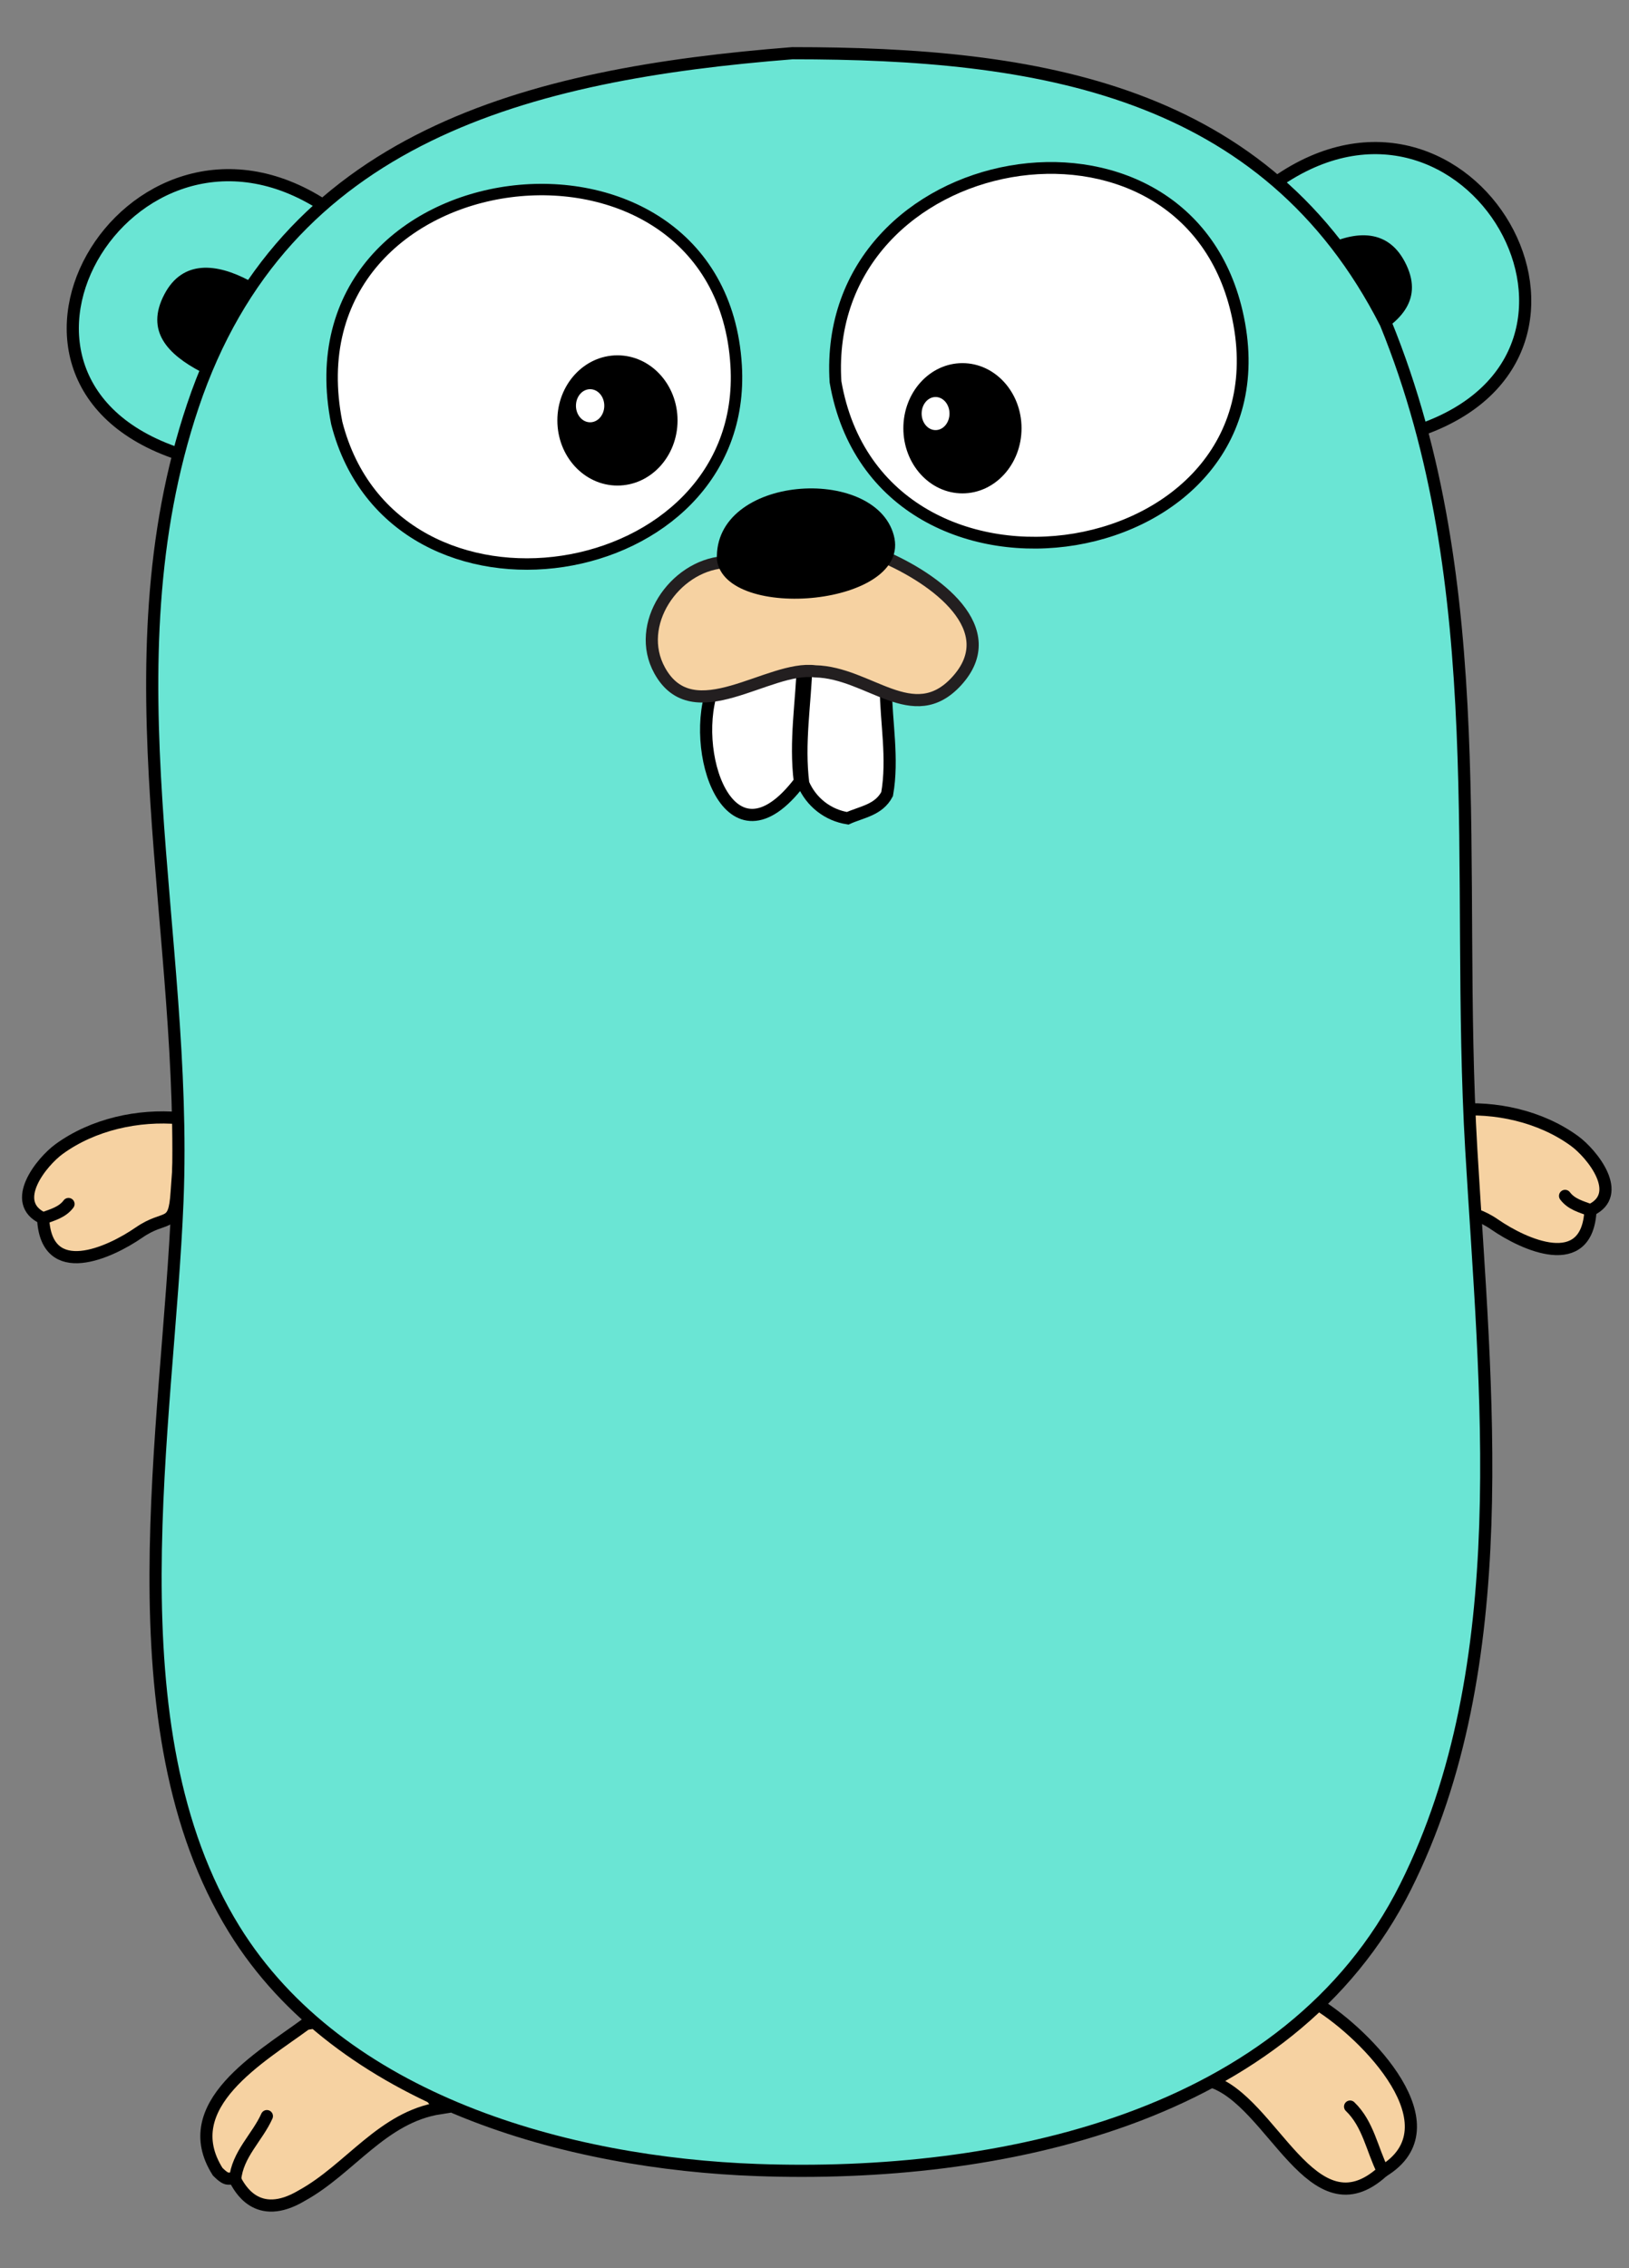 <?xml version="1.0" encoding="UTF-8" standalone="no"?>
<!-- Generator: Adobe Illustrator 15.0.0, SVG Export Plug-In . SVG Version: 6.00 Build 0)  -->

<svg
   xmlns:dc="http://purl.org/dc/elements/1.1/"
   xmlns:cc="http://creativecommons.org/ns#"
   xmlns:rdf="http://www.w3.org/1999/02/22-rdf-syntax-ns#"
   xmlns:svg="http://www.w3.org/2000/svg"
   xmlns="http://www.w3.org/2000/svg"
   xmlns:sodipodi="http://sodipodi.sourceforge.net/DTD/sodipodi-0.dtd"
   xmlns:inkscape="http://www.inkscape.org/namespaces/inkscape"
   version="1.1"
   id="レイヤー_1"
   x="0px"
   y="0px"
   width="401.98px"
   height="559.472px"
   viewBox="0 0 401.98 559.472"
   enable-background="new 0 0 401.98 559.472"
   xml:space="preserve"
   inkscape:version="0.91 r13725"
   sodipodi:docname="gopher_straight_look.svg"><rect x="0" y="0" width="401.98" height="559.472" fill="#808080" stroke="none"/><defs
     id="defs3960" /><sodipodi:namedview
     pagecolor="#ffffff"
     bordercolor="#666666"
     borderopacity="1"
     objecttolerance="10"
     gridtolerance="10"
     guidetolerance="10"
     inkscape:pageopacity="0"
     inkscape:pageshadow="2"
     inkscape:window-width="1362"
     inkscape:window-height="727"
     id="namedview3958"
     showgrid="false"
     inkscape:zoom="0.84365261"
     inkscape:cx="246.03224"
     inkscape:cy="279.73599"
     inkscape:window-x="0"
     inkscape:window-y="20"
     inkscape:window-maximized="0"
     inkscape:current-layer="レイヤー_1" /><path
     fill-rule="evenodd"
     clip-rule="evenodd"
     fill="#F6D2A2"
     stroke="#000000"
     stroke-width="3"
     stroke-linecap="round"
     d="  M10.634,300.493c0.764,15.751,16.499,8.463,23.626,3.539c6.765-4.675,8.743-0.789,9.337-10.015  c0.389-6.064,1.088-12.128,0.744-18.216c-10.23-0.927-21.357,1.509-29.744,7.602C10.277,286.542,2.177,296.561,10.634,300.493"
     id="path3904" /><path
     fill-rule="evenodd"
     clip-rule="evenodd"
     fill="#C6B198"
     stroke="#000000"
     stroke-width="3"
     stroke-linecap="round"
     d="  M10.634,300.493c2.29-0.852,4.717-1.457,6.271-3.528"
     id="path3906" /><path
     fill-rule="evenodd"
     clip-rule="evenodd"
     fill="#6ae5d4"
     stroke="#000000"
     stroke-width="3"
     stroke-linecap="round"
     d="  M46.997,112.853C-13.3,95.897,31.536,19.189,79.956,50.74L46.997,112.853z"
     id="path3908" /><path
     fill-rule="evenodd"
     clip-rule="evenodd"
     fill="#6ae5d4"
     stroke="#000000"
     stroke-width="3"
     stroke-linecap="round"
     d="  M314.895,44.984c47.727-33.523,90.856,42.111,35.388,61.141L314.895,44.984z"
     id="path3910" /><path
     fill-rule="evenodd"
     clip-rule="evenodd"
     fill="#F6D2A2"
     stroke="#000000"
     stroke-width="3"
     stroke-linecap="round"
     d="  M325.161,494.343c12.123,7.501,34.282,30.182,16.096,41.18c-17.474,15.999-27.254-17.561-42.591-22.211  C305.271,504.342,313.643,496.163,325.161,494.343z"
     id="path3912" /><path
     fill-rule="evenodd"
     clip-rule="evenodd"
     fill="none"
     stroke="#000000"
     stroke-width="3"
     stroke-linecap="round"
     d="  M341.257,535.522c-2.696-5.361-3.601-11.618-8.102-15.939"
     id="path3914" /><path
     fill-rule="evenodd"
     clip-rule="evenodd"
     fill="#F6D2A2"
     stroke="#000000"
     stroke-width="3"
     stroke-linecap="round"
     d="  M108.579,519.975c-14.229,2.202-22.238,15.039-34.1,21.558c-11.178,6.665-15.454-2.134-16.461-3.92  c-1.752-0.799-1.605,0.744-4.309-1.979c-10.362-16.354,10.797-28.308,21.815-36.432C90.87,496.1,100.487,509.404,108.579,519.975z"
     id="path3916" /><path
     fill-rule="evenodd"
     clip-rule="evenodd"
     fill="none"
     stroke="#000000"
     stroke-width="3"
     stroke-linecap="round"
     d="  M58.019,537.612c0.542-6.233,5.484-10.407,7.838-15.677"
     id="path3918" /><path
     fill-rule="evenodd"
     clip-rule="evenodd"
     d="M49.513,91.667c-7.955-4.208-13.791-9.923-8.925-19.124  c4.505-8.518,12.874-7.593,20.83-3.385L49.513,91.667z"
     id="path3920" /><path
     fill-rule="evenodd"
     clip-rule="evenodd"
     d="M337.716,83.667c7.955-4.208,13.791-9.923,8.925-19.124  c-4.505-8.518-12.874-7.593-20.83-3.385L337.716,83.667z"
     id="path3922" /><path
     fill-rule="evenodd"
     clip-rule="evenodd"
     fill="#F6D2A2"
     stroke="#000000"
     stroke-width="3"
     stroke-linecap="round"
     d="  M392.475,298.493c-0.764,15.751-16.499,8.463-23.626,3.539c-6.765-4.675-8.743-0.789-9.337-10.015  c-0.389-6.064-1.088-12.128-0.744-18.216c10.23-0.927,21.357,1.509,29.744,7.602C392.831,284.542,400.932,294.561,392.475,298.493"
     id="path3924" /><path
     fill-rule="evenodd"
     clip-rule="evenodd"
     fill="#C6B198"
     stroke="#000000"
     stroke-width="3"
     stroke-linecap="round"
     d="  M392.475,298.493c-2.29-0.852-4.717-1.457-6.271-3.528"
     id="path3926" /><g
     id="g3928"><path
       fill-rule="evenodd"
       clip-rule="evenodd"
       fill="#6ae5d4"
       stroke="#000000"
       stroke-width="3"
       stroke-linecap="round"
       d="   M195.512,13.124c60.365,0,116.953,8.633,146.452,66.629c26.478,65.006,17.062,135.104,21.1,203.806   c3.468,58.992,11.157,127.145-16.21,181.812c-28.79,57.514-100.73,71.982-160,69.863c-46.555-1.666-102.794-16.854-129.069-59.389   c-30.826-49.9-16.232-124.098-13.993-179.622c2.652-65.771-17.815-131.742,3.792-196.101   C69.999,33.359,130.451,18.271,195.512,13.124"
       id="path3930" /></g><path
     fill-rule="evenodd"
     clip-rule="evenodd"
     fill="#FFFFFF"
     stroke="#000000"
     stroke-width="2.908"
     stroke-linecap="round"
     d="  M206.169,94.16c10.838,63.003,113.822,46.345,99.03-17.197C291.935,19.983,202.567,35.755,206.169,94.16"
     id="path3932" /><path
     fill-rule="evenodd"
     clip-rule="evenodd"
     fill="#FFFFFF"
     stroke="#000000"
     stroke-width="2.821"
     stroke-linecap="round"
     d="  M83.103,104.35c14.047,54.85,101.864,40.807,98.554-14.213C177.691,24.242,69.673,36.957,83.103,104.35"
     id="path3934" /><path
     fill-rule="evenodd"
     clip-rule="evenodd"
     fill="#FFFFFF"
     stroke="#000000"
     stroke-width="3"
     stroke-linecap="round"
     d="  M218.594,169.762c0.046,8.191,1.861,17.387,0.312,26.101c-2.091,3.952-6.193,4.37-9.729,5.967c-4.89-0.767-9.002-3.978-10.963-8.552  c-1.255-9.946,0.468-19.576,0.785-29.526L218.594,169.762z"
     id="path3936" /><g
     id="g3938"
     transform="matrix(-1,0,0,-1,259.69,199.105)"><ellipse
       cx="107.324"
       cy="95.404"
       rx="14.829"
       ry="16.062"
       id="ellipse3940"
       style="clip-rule:evenodd;fill-rule:evenodd" /><ellipse
       cx="114.069"
       cy="99.029"
       rx="3.496"
       ry="4.082"
       id="ellipse3942"
       style="clip-rule:evenodd;fill:#ffffff;fill-rule:evenodd" /></g><g
     id="g3944"
     transform="matrix(-1,0,0,-1,469.069,197.032)"><ellipse
       cx="231.571"
       cy="91.404"
       rx="14.582"
       ry="16.062"
       id="ellipse3946"
       style="clip-rule:evenodd;fill-rule:evenodd" /><ellipse
       cx="238.204"
       cy="95.029"
       rx="3.438"
       ry="4.082"
       id="ellipse3948"
       style="clip-rule:evenodd;fill:#ffffff;fill-rule:evenodd" /></g><path
     fill-rule="evenodd"
     clip-rule="evenodd"
     fill="#FFFFFF"
     stroke="#000000"
     stroke-width="3"
     stroke-linecap="round"
     d="  M176.217,168.87c-6.47,15.68,3.608,47.035,21.163,23.908c-1.255-9.946,0.468-19.576,0.785-29.526L176.217,168.87z"
     id="path3950" /><g
     id="g3952"><path
       fill-rule="evenodd"
       clip-rule="evenodd"
       fill="#F6D2A2"
       stroke="#231F20"
       stroke-width="3"
       stroke-linecap="round"
       d="   M178.431,138.673c-12.059,1.028-21.916,15.366-15.646,26.709c8.303,15.024,26.836-1.329,38.379,0.203   c13.285,0.272,24.17,14.047,34.84,2.49c11.867-12.854-5.109-25.373-18.377-30.97L178.431,138.673z"
       id="path3954" /><path
       fill-rule="evenodd"
       clip-rule="evenodd"
       d="M176.913,138.045c-0.893-20.891,38.938-23.503,43.642-6.016   C225.247,149.475,178.874,153.527,176.913,138.045C175.348,125.682,176.913,138.045,176.913,138.045z"
       id="path3956" /></g></svg>